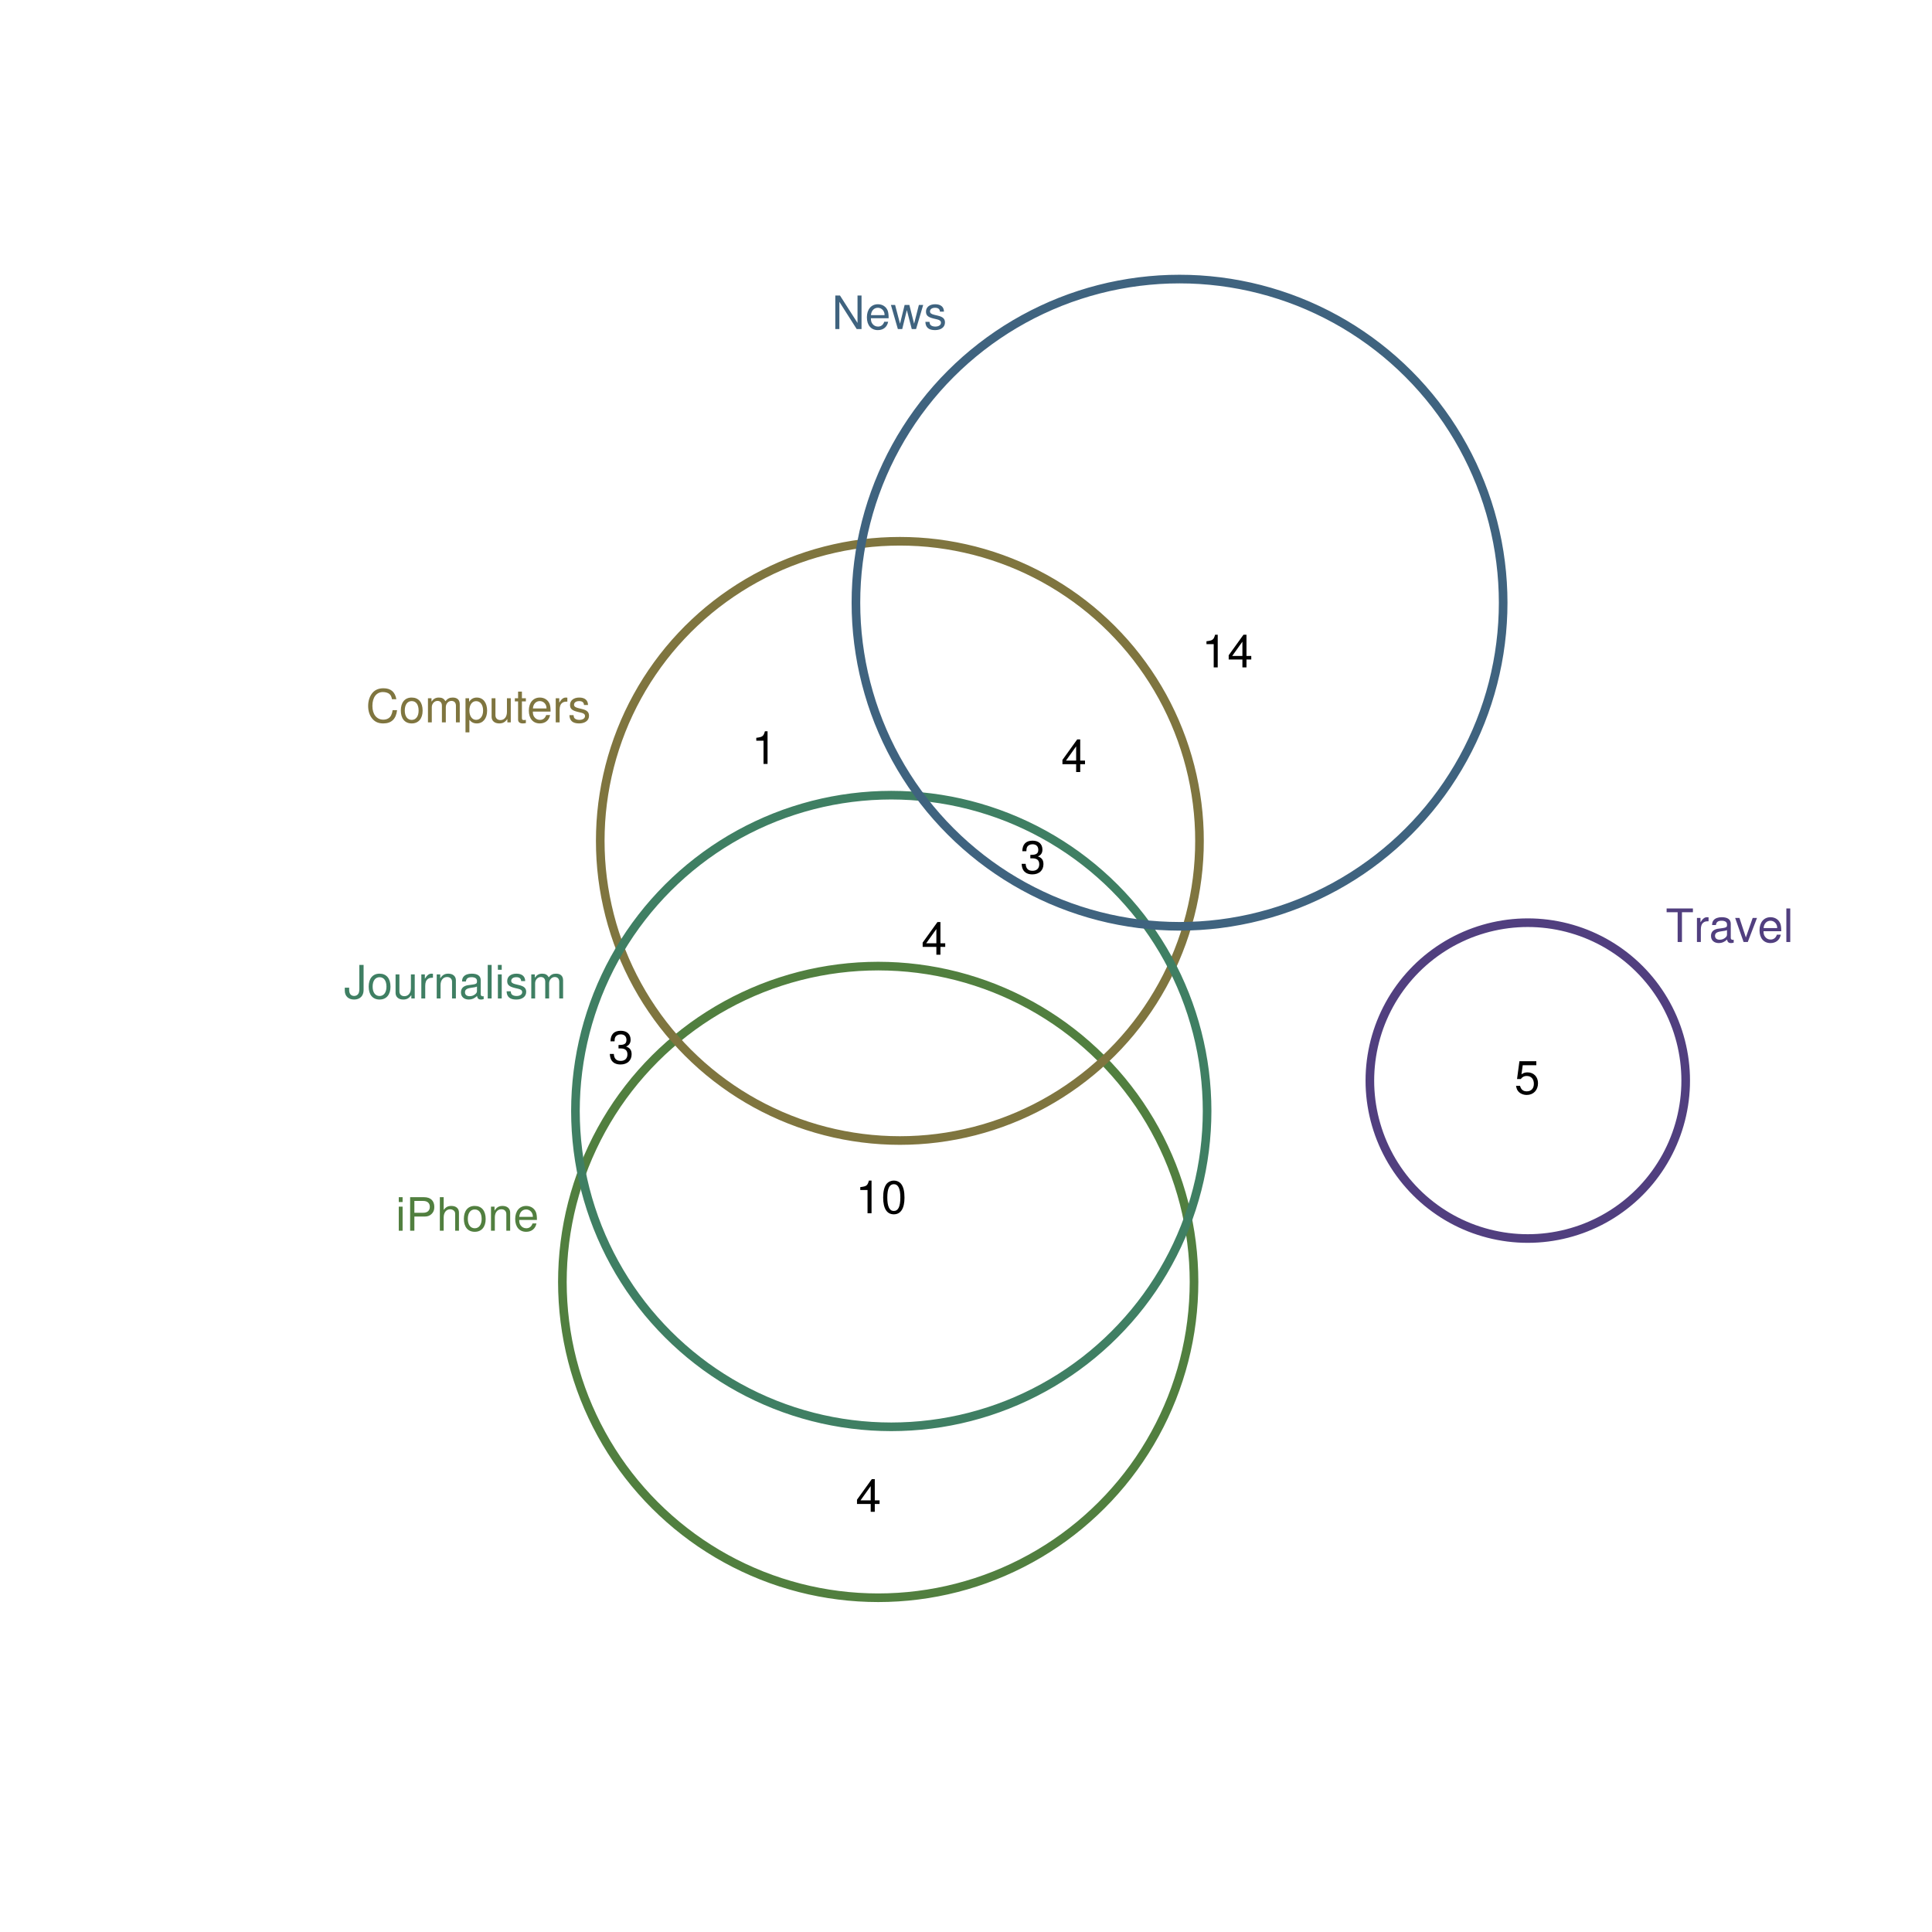 <?xml version="1.0" encoding="UTF-8" standalone="no"?>
<svg
   xmlns:dc="http://purl.org/dc/elements/1.1/"
   xmlns:cc="http://creativecommons.org/ns#"
   xmlns:rdf="http://www.w3.org/1999/02/22-rdf-syntax-ns#"
   xmlns:svg="http://www.w3.org/2000/svg"
   xmlns="http://www.w3.org/2000/svg"
   xmlns:xlink="http://www.w3.org/1999/xlink"
   xmlns:sodipodi="http://sodipodi.sourceforge.net/DTD/sodipodi-0.dtd"
   xmlns:inkscape="http://www.inkscape.org/namespaces/inkscape"
   width="504pt"
   height="504pt"
   viewBox="0 0 504 504"
   version="1.1"
   id="svg258"
   inkscape:version="0.91 r13725"
   sodipodi:docname="q3.zones.zones-wilkinson.svg">
  <sodipodi:namedview
     pagecolor="#ffffff"
     bordercolor="#666666"
     borderopacity="1"
     objecttolerance="10"
     gridtolerance="10"
     guidetolerance="10"
     inkscape:pageopacity="0"
     inkscape:pageshadow="2"
     inkscape:window-width="1920"
     inkscape:window-height="1016"
     id="namedview475"
     showgrid="false"
     inkscape:zoom="1.4984127"
     inkscape:cx="263.63752"
     inkscape:cy="336.38733"
     inkscape:window-x="0"
     inkscape:window-y="27"
     inkscape:window-maximized="1"
     inkscape:current-layer="svg258" />
  <defs
     id="defs260">
    <g
       id="g262">
      <symbol
         overflow="visible"
         id="glyph0-0">
        <path
           style="stroke:none;"
           d=""
           id="path265" />
      </symbol>
      <symbol
         overflow="visible"
         id="glyph0-1">
        <path
           style="stroke:none;"
           d="M 4.25 -7.766 L 7.109 -7.766 L 7.109 -8.75 L 0.25 -8.75 L 0.25 -7.766 L 3.125 -7.766 L 3.125 0 L 4.25 0 Z M 4.25 -7.766 "
           id="path268" />
      </symbol>
      <symbol
         overflow="visible"
         id="glyph0-2">
        <path
           style="stroke:none;"
           d="M 0.828 -6.281 L 0.828 0 L 1.844 0 L 1.844 -3.266 C 1.844 -4.156 2.062 -4.75 2.547 -5.094 C 2.859 -5.328 3.156 -5.406 3.859 -5.406 L 3.859 -6.438 C 3.688 -6.453 3.594 -6.469 3.469 -6.469 C 2.812 -6.469 2.328 -6.078 1.75 -5.141 L 1.75 -6.281 Z M 0.828 -6.281 "
           id="path271" />
      </symbol>
      <symbol
         overflow="visible"
         id="glyph0-3">
        <path
           style="stroke:none;"
           d="M 6.422 -0.594 C 6.312 -0.562 6.266 -0.562 6.203 -0.562 C 5.859 -0.562 5.656 -0.75 5.656 -1.062 L 5.656 -4.75 C 5.656 -5.875 4.844 -6.469 3.297 -6.469 C 2.391 -6.469 1.625 -6.203 1.219 -5.734 C 0.922 -5.406 0.797 -5.047 0.781 -4.422 L 1.781 -4.422 C 1.875 -5.203 2.328 -5.547 3.266 -5.547 C 4.156 -5.547 4.672 -5.203 4.672 -4.609 L 4.672 -4.344 C 4.672 -3.922 4.422 -3.75 3.625 -3.641 C 2.203 -3.469 1.984 -3.422 1.609 -3.266 C 0.875 -2.969 0.5 -2.406 0.5 -1.578 C 0.5 -0.438 1.297 0.281 2.562 0.281 C 3.359 0.281 4 0 4.703 -0.641 C 4.781 -0.016 5.094 0.281 5.734 0.281 C 5.938 0.281 6.094 0.25 6.422 0.172 Z M 4.672 -1.984 C 4.672 -1.641 4.578 -1.438 4.266 -1.156 C 3.859 -0.797 3.375 -0.594 2.781 -0.594 C 2 -0.594 1.547 -0.969 1.547 -1.609 C 1.547 -2.266 1.984 -2.609 3.062 -2.766 C 4.109 -2.906 4.328 -2.953 4.672 -3.109 Z M 4.672 -1.984 "
           id="path274" />
      </symbol>
      <symbol
         overflow="visible"
         id="glyph0-4">
        <path
           style="stroke:none;"
           d="M 3.422 0 L 5.828 -6.281 L 4.703 -6.281 L 2.922 -1.188 L 1.25 -6.281 L 0.125 -6.281 L 2.328 0 Z M 3.422 0 "
           id="path277" />
      </symbol>
      <symbol
         overflow="visible"
         id="glyph0-5">
        <path
           style="stroke:none;"
           d="M 6.156 -2.812 C 6.156 -3.766 6.078 -4.344 5.906 -4.812 C 5.5 -5.844 4.531 -6.469 3.359 -6.469 C 1.609 -6.469 0.484 -5.125 0.484 -3.062 C 0.484 -1 1.578 0.281 3.344 0.281 C 4.781 0.281 5.766 -0.547 6.031 -1.906 L 5.016 -1.906 C 4.734 -1.078 4.172 -0.641 3.375 -0.641 C 2.734 -0.641 2.203 -0.938 1.859 -1.469 C 1.625 -1.828 1.531 -2.188 1.531 -2.812 Z M 1.547 -3.625 C 1.625 -4.781 2.344 -5.547 3.344 -5.547 C 4.328 -5.547 5.094 -4.734 5.094 -3.703 C 5.094 -3.672 5.094 -3.641 5.078 -3.625 Z M 1.547 -3.625 "
           id="path280" />
      </symbol>
      <symbol
         overflow="visible"
         id="glyph0-6">
        <path
           style="stroke:none;"
           d="M 1.828 -8.75 L 0.812 -8.75 L 0.812 0 L 1.828 0 Z M 1.828 -8.75 "
           id="path283" />
      </symbol>
      <symbol
         overflow="visible"
         id="glyph0-7">
        <path
           style="stroke:none;"
           d="M 1.797 -6.281 L 0.797 -6.281 L 0.797 0 L 1.797 0 Z M 1.797 -8.75 L 0.797 -8.75 L 0.797 -7.484 L 1.797 -7.484 Z M 1.797 -8.75 "
           id="path286" />
      </symbol>
      <symbol
         overflow="visible"
         id="glyph0-8">
        <path
           style="stroke:none;"
           d="M 2.203 -3.703 L 4.953 -3.703 C 5.641 -3.703 6.188 -3.906 6.641 -4.328 C 7.172 -4.812 7.406 -5.375 7.406 -6.188 C 7.406 -7.828 6.438 -8.75 4.703 -8.75 L 1.094 -8.75 L 1.094 0 L 2.203 0 Z M 2.203 -4.688 L 2.203 -7.766 L 4.531 -7.766 C 5.609 -7.766 6.234 -7.188 6.234 -6.234 C 6.234 -5.266 5.609 -4.688 4.531 -4.688 Z M 2.203 -4.688 "
           id="path289" />
      </symbol>
      <symbol
         overflow="visible"
         id="glyph0-9">
        <path
           style="stroke:none;"
           d="M 0.844 -8.75 L 0.844 0 L 1.844 0 L 1.844 -3.469 C 1.844 -4.75 2.516 -5.594 3.547 -5.594 C 3.859 -5.594 4.188 -5.484 4.422 -5.297 C 4.719 -5.094 4.844 -4.797 4.844 -4.359 L 4.844 0 L 5.828 0 L 5.828 -4.75 C 5.828 -5.812 5.078 -6.469 3.859 -6.469 C 2.969 -6.469 2.422 -6.188 1.844 -5.422 L 1.844 -8.75 Z M 0.844 -8.75 "
           id="path292" />
      </symbol>
      <symbol
         overflow="visible"
         id="glyph0-10">
        <path
           style="stroke:none;"
           d="M 3.266 -6.469 C 1.5 -6.469 0.438 -5.203 0.438 -3.094 C 0.438 -0.984 1.484 0.281 3.281 0.281 C 5.047 0.281 6.125 -0.984 6.125 -3.047 C 6.125 -5.219 5.078 -6.469 3.266 -6.469 Z M 3.281 -5.547 C 4.406 -5.547 5.078 -4.625 5.078 -3.062 C 5.078 -1.578 4.375 -0.641 3.281 -0.641 C 2.156 -0.641 1.469 -1.578 1.469 -3.094 C 1.469 -4.609 2.156 -5.547 3.281 -5.547 Z M 3.281 -5.547 "
           id="path295" />
      </symbol>
      <symbol
         overflow="visible"
         id="glyph0-11">
        <path
           style="stroke:none;"
           d="M 0.844 -6.281 L 0.844 0 L 1.844 0 L 1.844 -3.469 C 1.844 -4.75 2.516 -5.594 3.547 -5.594 C 4.344 -5.594 4.844 -5.109 4.844 -4.359 L 4.844 0 L 5.844 0 L 5.844 -4.75 C 5.844 -5.797 5.062 -6.469 3.859 -6.469 C 2.922 -6.469 2.312 -6.109 1.766 -5.234 L 1.766 -6.281 Z M 0.844 -6.281 "
           id="path298" />
      </symbol>
      <symbol
         overflow="visible"
         id="glyph0-12">
        <path
           style="stroke:none;"
           d="M 7.938 -6.031 C 7.594 -7.953 6.484 -8.891 4.578 -8.891 C 3.391 -8.891 2.453 -8.516 1.797 -7.797 C 1.016 -6.938 0.578 -5.688 0.578 -4.266 C 0.578 -2.828 1.016 -1.594 1.844 -0.75 C 2.516 -0.047 3.391 0.281 4.531 0.281 C 6.656 0.281 7.859 -0.875 8.125 -3.188 L 6.969 -3.188 C 6.875 -2.594 6.75 -2.188 6.578 -1.844 C 6.219 -1.109 5.469 -0.703 4.531 -0.703 C 2.797 -0.703 1.688 -2.094 1.688 -4.281 C 1.688 -6.531 2.75 -7.906 4.438 -7.906 C 5.141 -7.906 5.812 -7.688 6.172 -7.359 C 6.484 -7.062 6.672 -6.688 6.797 -6.031 Z M 7.938 -6.031 "
           id="path301" />
      </symbol>
      <symbol
         overflow="visible"
         id="glyph0-13">
        <path
           style="stroke:none;"
           d="M 0.844 -6.281 L 0.844 0 L 1.844 0 L 1.844 -3.953 C 1.844 -4.859 2.516 -5.594 3.328 -5.594 C 4.062 -5.594 4.484 -5.141 4.484 -4.328 L 4.484 0 L 5.5 0 L 5.5 -3.953 C 5.5 -4.859 6.156 -5.594 6.969 -5.594 C 7.703 -5.594 8.141 -5.125 8.141 -4.328 L 8.141 0 L 9.141 0 L 9.141 -4.719 C 9.141 -5.844 8.5 -6.469 7.312 -6.469 C 6.484 -6.469 5.969 -6.219 5.391 -5.516 C 5.016 -6.188 4.516 -6.469 3.703 -6.469 C 2.859 -6.469 2.297 -6.156 1.766 -5.406 L 1.766 -6.281 Z M 0.844 -6.281 "
           id="path304" />
      </symbol>
      <symbol
         overflow="visible"
         id="glyph0-14">
        <path
           style="stroke:none;"
           d="M 0.641 2.609 L 1.656 2.609 L 1.656 -0.656 C 2.188 -0.016 2.766 0.281 3.594 0.281 C 5.203 0.281 6.281 -1.031 6.281 -3.031 C 6.281 -5.141 5.25 -6.469 3.578 -6.469 C 2.719 -6.469 2.047 -6.078 1.578 -5.344 L 1.578 -6.281 L 0.641 -6.281 Z M 3.406 -5.531 C 4.516 -5.531 5.234 -4.562 5.234 -3.062 C 5.234 -1.625 4.5 -0.656 3.406 -0.656 C 2.359 -0.656 1.656 -1.625 1.656 -3.094 C 1.656 -4.578 2.359 -5.531 3.406 -5.531 Z M 3.406 -5.531 "
           id="path307" />
      </symbol>
      <symbol
         overflow="visible"
         id="glyph0-15">
        <path
           style="stroke:none;"
           d="M 5.781 0 L 5.781 -6.281 L 4.781 -6.281 L 4.781 -2.719 C 4.781 -1.438 4.109 -0.594 3.078 -0.594 C 2.281 -0.594 1.781 -1.078 1.781 -1.844 L 1.781 -6.281 L 0.781 -6.281 L 0.781 -1.438 C 0.781 -0.391 1.562 0.281 2.781 0.281 C 3.703 0.281 4.297 -0.047 4.891 -0.875 L 4.891 0 Z M 5.781 0 "
           id="path310" />
      </symbol>
      <symbol
         overflow="visible"
         id="glyph0-16">
        <path
           style="stroke:none;"
           d="M 3.047 -6.281 L 2.016 -6.281 L 2.016 -8.016 L 1.016 -8.016 L 1.016 -6.281 L 0.172 -6.281 L 0.172 -5.469 L 1.016 -5.469 L 1.016 -0.719 C 1.016 -0.078 1.453 0.281 2.234 0.281 C 2.469 0.281 2.719 0.25 3.047 0.188 L 3.047 -0.641 C 2.922 -0.609 2.766 -0.594 2.562 -0.594 C 2.141 -0.594 2.016 -0.719 2.016 -1.156 L 2.016 -5.469 L 3.047 -5.469 Z M 3.047 -6.281 "
           id="path313" />
      </symbol>
      <symbol
         overflow="visible"
         id="glyph0-17">
        <path
           style="stroke:none;"
           d="M 5.25 -4.531 C 5.25 -5.766 4.422 -6.469 2.969 -6.469 C 1.516 -6.469 0.562 -5.719 0.562 -4.547 C 0.562 -3.562 1.062 -3.094 2.562 -2.734 L 3.484 -2.516 C 4.188 -2.344 4.469 -2.094 4.469 -1.625 C 4.469 -1.047 3.875 -0.641 3 -0.641 C 2.453 -0.641 2 -0.797 1.75 -1.062 C 1.594 -1.25 1.531 -1.422 1.469 -1.875 L 0.406 -1.875 C 0.453 -0.422 1.266 0.281 2.922 0.281 C 4.5 0.281 5.516 -0.5 5.516 -1.719 C 5.516 -2.656 4.984 -3.172 3.734 -3.469 L 2.766 -3.703 C 1.953 -3.891 1.609 -4.156 1.609 -4.594 C 1.609 -5.172 2.125 -5.547 2.938 -5.547 C 3.75 -5.547 4.172 -5.203 4.203 -4.531 Z M 5.25 -4.531 "
           id="path316" />
      </symbol>
      <symbol
         overflow="visible"
         id="glyph0-18">
        <path
           style="stroke:none;"
           d="M 4 -8.75 L 4 -2.594 C 4 -1.891 3.922 -1.5 3.719 -1.203 C 3.5 -0.859 3.094 -0.656 2.656 -0.656 C 1.812 -0.656 1.344 -1.219 1.344 -2.25 L 1.344 -2.812 L 0.203 -2.812 L 0.203 -2.047 C 0.203 -0.625 1.141 0.281 2.641 0.281 C 4.156 0.281 5.109 -0.672 5.109 -2.188 L 5.109 -8.75 Z M 4 -8.75 "
           id="path319" />
      </symbol>
      <symbol
         overflow="visible"
         id="glyph0-19">
        <path
           style="stroke:none;"
           d="M 7.75 -8.75 L 6.703 -8.75 L 6.703 -1.594 L 2.125 -8.75 L 0.906 -8.75 L 0.906 0 L 1.969 0 L 1.969 -7.094 L 6.484 0 L 7.75 0 Z M 7.75 -8.75 "
           id="path322" />
      </symbol>
      <symbol
         overflow="visible"
         id="glyph0-20">
        <path
           style="stroke:none;"
           d="M 6.641 0 L 8.5 -6.281 L 7.375 -6.281 L 6.125 -1.391 L 4.891 -6.281 L 3.656 -6.281 L 2.453 -1.391 L 1.172 -6.281 L 0.078 -6.281 L 1.891 0 L 3.031 0 L 4.234 -4.938 L 5.516 0 Z M 6.641 0 "
           id="path325" />
      </symbol>
      <symbol
         overflow="visible"
         id="glyph0-21">
        <path
           style="stroke:none;"
           d="M 5.719 -8.516 L 1.312 -8.516 L 0.688 -3.875 L 1.656 -3.875 C 2.141 -4.469 2.562 -4.672 3.219 -4.672 C 4.359 -4.672 5.078 -3.891 5.078 -2.625 C 5.078 -1.406 4.375 -0.656 3.219 -0.656 C 2.297 -0.656 1.734 -1.125 1.469 -2.094 L 0.422 -2.094 C 0.562 -1.391 0.688 -1.062 0.938 -0.75 C 1.422 -0.094 2.281 0.281 3.234 0.281 C 4.953 0.281 6.156 -0.969 6.156 -2.766 C 6.156 -4.453 5.047 -5.609 3.406 -5.609 C 2.812 -5.609 2.328 -5.453 1.844 -5.094 L 2.172 -7.469 L 5.719 -7.469 Z M 5.719 -8.516 "
           id="path328" />
      </symbol>
      <symbol
         overflow="visible"
         id="glyph0-22">
        <path
           style="stroke:none;"
           d="M 3.109 -6.062 L 3.109 0 L 4.156 0 L 4.156 -8.516 L 3.469 -8.516 C 3.094 -7.203 2.859 -7.016 1.219 -6.812 L 1.219 -6.062 Z M 3.109 -6.062 "
           id="path331" />
      </symbol>
      <symbol
         overflow="visible"
         id="glyph0-23">
        <path
           style="stroke:none;"
           d="M 3.297 -8.516 C 2.516 -8.516 1.781 -8.156 1.344 -7.578 C 0.797 -6.828 0.516 -5.688 0.516 -4.109 C 0.516 -1.25 1.469 0.281 3.297 0.281 C 5.094 0.281 6.078 -1.25 6.078 -4.047 C 6.078 -5.703 5.812 -6.797 5.25 -7.578 C 4.812 -8.172 4.109 -8.516 3.297 -8.516 Z M 3.297 -7.578 C 4.438 -7.578 5 -6.422 5 -4.141 C 5 -1.734 4.453 -0.594 3.281 -0.594 C 2.156 -0.594 1.594 -1.781 1.594 -4.109 C 1.594 -6.438 2.156 -7.578 3.297 -7.578 Z M 3.297 -7.578 "
           id="path334" />
      </symbol>
      <symbol
         overflow="visible"
         id="glyph0-24">
        <path
           style="stroke:none;"
           d="M 3.922 -2.047 L 3.922 0 L 4.984 0 L 4.984 -2.047 L 6.234 -2.047 L 6.234 -2.984 L 4.984 -2.984 L 4.984 -8.516 L 4.203 -8.516 L 0.344 -3.156 L 0.344 -2.047 Z M 3.922 -2.984 L 1.266 -2.984 L 3.922 -6.703 Z M 3.922 -2.984 "
           id="path337" />
      </symbol>
      <symbol
         overflow="visible"
         id="glyph0-25">
        <path
           style="stroke:none;"
           d="M 2.656 -3.906 L 3.234 -3.906 C 4.391 -3.906 4.984 -3.391 4.984 -2.359 C 4.984 -1.297 4.328 -0.656 3.234 -0.656 C 2.078 -0.656 1.516 -1.234 1.438 -2.469 L 0.391 -2.469 C 0.438 -1.781 0.547 -1.344 0.75 -0.953 C 1.188 -0.141 2.031 0.281 3.188 0.281 C 4.938 0.281 6.078 -0.766 6.078 -2.375 C 6.078 -3.453 5.656 -4.062 4.625 -4.406 C 5.422 -4.719 5.812 -5.312 5.812 -6.172 C 5.812 -7.625 4.844 -8.516 3.234 -8.516 C 1.516 -8.516 0.594 -7.578 0.562 -5.766 L 1.625 -5.766 C 1.625 -6.281 1.688 -6.562 1.812 -6.828 C 2.047 -7.297 2.578 -7.578 3.234 -7.578 C 4.172 -7.578 4.734 -7.031 4.734 -6.125 C 4.734 -5.531 4.531 -5.172 4.062 -4.984 C 3.766 -4.859 3.391 -4.812 2.656 -4.797 Z M 2.656 -3.906 "
           id="path340" />
      </symbol>
    </g>
  </defs>
  <path
     inkscape:connector-curvature="0"
     id="path345"
     d="m 439.727,280.602 -0.062,-1.293 -0.102,-1.289 -0.141,-1.285 -0.184,-1.281 -0.223,-1.277 -0.262,-1.266 -0.301,-1.258 -0.344,-1.25 -0.379,-1.234 -0.418,-1.227 -0.461,-1.211 -0.492,-1.195 -0.535,-1.18 -0.566,-1.16 -0.605,-1.145 -0.645,-1.125 -0.676,-1.102 -0.711,-1.082 -0.742,-1.059 -0.777,-1.035 -0.809,-1.008 -0.84,-0.984 -0.871,-0.957 -0.902,-0.93 -0.93,-0.902 -0.957,-0.871 -0.984,-0.84 -1.008,-0.809 -1.035,-0.777 -1.059,-0.746 -1.082,-0.707 -1.102,-0.68 -1.125,-0.641 -1.145,-0.605 -1.16,-0.566 -1.18,-0.535 -1.195,-0.496 -1.211,-0.457 -1.227,-0.418 -1.234,-0.379 -1.25,-0.344 -1.258,-0.301 -1.27,-0.262 -1.273,-0.223 -1.281,-0.184 -1.285,-0.141 -1.289,-0.102 -1.293,-0.062 -1.297,-0.019 -1.293,0.019 -1.293,0.062 -1.289,0.102 -1.285,0.141 -1.281,0.184 -1.277,0.223 -1.266,0.262 -1.258,0.301 -1.25,0.344 -1.234,0.379 -1.227,0.418 -1.211,0.457 -1.195,0.496 -1.18,0.535 -1.16,0.566 -1.145,0.605 -1.125,0.641 -1.102,0.68 -1.082,0.707 -1.059,0.746 -1.035,0.777 -1.012,0.809 -0.984,0.84 -0.957,0.871 -0.926,0.902 -0.902,0.93 -0.871,0.957 -0.84,0.984 -0.809,1.008 -0.777,1.035 -0.746,1.059 -0.711,1.082 -0.676,1.102 -0.641,1.125 -0.605,1.145 -0.57,1.16 -0.531,1.18 -0.496,1.195 -0.457,1.211 -0.418,1.227 -0.379,1.234 -0.344,1.25 -0.301,1.258 -0.262,1.266 -0.223,1.277 -0.184,1.281 -0.141,1.285 -0.102,1.289 -0.062,1.293 -0.019,1.297 0.019,1.293 0.062,1.293 0.102,1.289 0.141,1.285 0.184,1.281 0.223,1.277 0.262,1.266 0.301,1.258 0.344,1.25 0.379,1.234 0.418,1.227 0.457,1.211 0.496,1.195 0.531,1.18 0.57,1.16 0.605,1.145 0.641,1.125 0.676,1.102 0.711,1.082 0.746,1.059 0.777,1.035 0.809,1.012 0.84,0.98 0.871,0.961 0.902,0.926 0.926,0.902 0.957,0.871 0.984,0.84 1.012,0.809 1.035,0.777 1.059,0.746 1.082,0.711 1.102,0.676 1.125,0.641 1.145,0.605 1.16,0.57 1.18,0.531 1.195,0.496 1.211,0.457 1.227,0.418 1.234,0.379 1.25,0.344 1.258,0.301 1.266,0.262 1.277,0.223 1.281,0.184 1.285,0.141 1.289,0.102 1.293,0.062 1.293,0.019 1.297,-0.019 1.293,-0.062 1.289,-0.102 1.285,-0.141 1.281,-0.184 1.273,-0.223 1.27,-0.262 1.258,-0.301 1.25,-0.344 1.234,-0.379 1.227,-0.418 1.211,-0.457 1.195,-0.496 1.18,-0.531 1.16,-0.57 1.145,-0.605 1.125,-0.641 1.102,-0.676 1.082,-0.711 1.059,-0.746 1.035,-0.777 1.008,-0.809 0.984,-0.84 0.957,-0.871 0.93,-0.902 0.902,-0.926 0.871,-0.961 0.84,-0.98 0.809,-1.012 0.777,-1.035 0.742,-1.059 0.711,-1.082 0.676,-1.102 0.645,-1.125 0.605,-1.145 0.566,-1.16 0.535,-1.18 0.492,-1.195 0.461,-1.211 0.418,-1.227 0.379,-1.234 0.344,-1.25 0.301,-1.258 0.262,-1.266 0.223,-1.277 0.184,-1.281 0.141,-1.285 0.102,-1.289 0.062,-1.293 0.019,-1.293 -0.019,-1.297"
     style="fill:none;stroke:#513f7f;stroke-width:2.25;stroke-linecap:round;stroke-linejoin:round;stroke-miterlimit:10;stroke-opacity:1" />
  <path
     inkscape:connector-curvature="0"
     id="path347"
     d="m 311.441,331.824 -0.121,-2.586 -0.203,-2.578 -0.285,-2.574 -0.363,-2.562 -0.445,-2.551 -0.523,-2.531 -0.605,-2.52 -0.684,-2.496 -0.762,-2.473 -0.836,-2.449 -0.914,-2.422 -0.992,-2.391 -1.066,-2.359 -1.137,-2.324 -1.211,-2.285 -1.281,-2.25 -1.355,-2.207 -1.418,-2.164 -1.488,-2.117 -1.555,-2.066 -1.617,-2.023 -1.684,-1.965 -1.742,-1.914 -1.801,-1.859 -1.859,-1.801 -1.914,-1.742 -1.965,-1.684 -2.023,-1.617 -2.066,-1.555 -2.117,-1.488 -2.164,-1.418 -2.207,-1.355 -2.25,-1.281 -2.285,-1.211 -2.324,-1.137 -2.359,-1.066 -2.391,-0.992 -2.422,-0.914 -2.449,-0.836 -2.473,-0.762 -2.496,-0.684 -2.52,-0.605 -2.531,-0.523 -2.551,-0.445 -2.562,-0.363 -2.574,-0.285 -2.578,-0.203 -2.586,-0.121 -2.586,-0.043 -2.59,0.043 -2.586,0.121 -2.578,0.203 -2.574,0.285 -2.562,0.363 -2.551,0.445 -2.531,0.523 -2.52,0.605 -2.496,0.684 -2.473,0.762 -2.449,0.836 -2.422,0.914 -2.391,0.992 -2.359,1.066 -2.324,1.137 -2.285,1.211 -2.25,1.281 -2.207,1.355 -2.164,1.418 -2.117,1.488 -2.066,1.555 -2.023,1.617 -1.965,1.684 -1.914,1.742 -1.859,1.801 -1.801,1.859 -1.742,1.914 -1.684,1.965 -1.617,2.023 -1.555,2.066 -1.488,2.117 -1.418,2.164 -1.355,2.207 -1.281,2.25 -1.211,2.285 -1.137,2.324 -1.066,2.359 -0.992,2.391 -0.914,2.422 -0.836,2.449 -0.762,2.473 -0.684,2.496 -0.605,2.52 -0.523,2.531 -0.445,2.551 -0.363,2.562 -0.285,2.574 -0.203,2.578 -0.121,2.586 -0.043,2.59 0.043,2.586 0.121,2.586 0.203,2.578 0.285,2.574 0.363,2.562 0.445,2.551 0.523,2.531 0.605,2.52 0.684,2.496 0.762,2.473 0.836,2.449 0.914,2.422 0.992,2.391 1.066,2.359 1.137,2.324 1.211,2.285 1.281,2.25 1.355,2.207 1.418,2.164 1.488,2.117 1.555,2.07 1.617,2.02 1.684,1.965 1.742,1.918 1.801,1.855 1.859,1.801 1.914,1.742 1.965,1.684 2.023,1.617 2.066,1.555 2.117,1.488 2.164,1.418 2.207,1.355 2.25,1.281 2.285,1.211 2.324,1.137 2.359,1.066 2.391,0.992 2.422,0.914 2.449,0.84 2.473,0.758 2.496,0.684 2.52,0.605 2.531,0.523 2.551,0.445 2.562,0.363 2.574,0.285 2.578,0.203 2.586,0.121 2.59,0.043 2.586,-0.043 2.586,-0.121 2.578,-0.203 2.574,-0.285 2.562,-0.363 2.551,-0.445 2.531,-0.523 2.52,-0.605 2.496,-0.684 2.473,-0.758 2.449,-0.84 2.422,-0.914 2.391,-0.992 2.359,-1.066 2.324,-1.137 2.285,-1.211 2.25,-1.281 2.207,-1.355 2.164,-1.418 2.117,-1.488 2.066,-1.555 2.023,-1.617 1.965,-1.684 1.914,-1.742 1.859,-1.801 1.801,-1.855 1.742,-1.918 1.684,-1.965 1.617,-2.02 1.555,-2.07 1.488,-2.117 1.418,-2.164 1.355,-2.207 1.281,-2.25 1.211,-2.285 1.137,-2.324 1.066,-2.359 0.992,-2.391 0.914,-2.422 0.836,-2.449 0.762,-2.473 0.684,-2.496 0.605,-2.52 0.523,-2.531 0.445,-2.551 0.363,-2.562 0.285,-2.574 0.203,-2.578 0.121,-2.586 0.043,-2.586 -0.043,-2.59"
     style="fill:none;stroke:#517f3f;stroke-width:2.25;stroke-linecap:round;stroke-linejoin:round;stroke-miterlimit:10;stroke-opacity:1" />
  <path
     inkscape:connector-curvature="0"
     id="path349"
     d="m 312.875,216.906 -0.117,-2.453 -0.191,-2.445 -0.27,-2.441 -0.348,-2.43 -0.422,-2.422 -0.496,-2.402 -0.574,-2.387 -0.648,-2.371 -0.723,-2.344 -0.793,-2.324 -0.871,-2.297 -0.938,-2.27 -1.012,-2.238 -1.078,-2.203 -1.148,-2.172 -1.219,-2.133 -1.281,-2.094 -1.348,-2.051 -1.414,-2.008 -1.473,-1.965 -1.535,-1.918 -1.598,-1.867 -1.652,-1.812 -1.707,-1.766 -1.762,-1.707 -1.816,-1.652 -1.867,-1.598 -1.918,-1.535 -1.961,-1.473 -2.012,-1.41 -2.051,-1.348 -2.094,-1.285 -2.133,-1.215 -2.172,-1.148 -2.203,-1.082 -2.238,-1.012 -2.27,-0.938 -2.297,-0.867 -2.32,-0.797 -2.348,-0.723 -2.367,-0.648 -2.391,-0.57 -2.402,-0.5 -2.418,-0.422 -2.434,-0.348 -2.438,-0.27 -2.449,-0.191 -2.453,-0.113 -2.453,-0.039 -2.457,0.039 -2.453,0.113 -2.445,0.191 -2.441,0.27 -2.434,0.348 -2.418,0.422 -2.402,0.5 -2.387,0.57 -2.371,0.648 -2.348,0.723 -2.32,0.797 -2.297,0.867 -2.27,0.938 -2.238,1.012 -2.203,1.082 -2.172,1.148 -2.133,1.215 -2.094,1.285 -2.051,1.348 -2.008,1.41 -1.965,1.473 -1.918,1.535 -1.867,1.598 -1.812,1.652 -1.766,1.707 -1.707,1.766 -1.652,1.812 -1.598,1.867 -1.535,1.918 -1.473,1.965 -1.41,2.008 -1.352,2.051 -1.281,2.094 -1.215,2.133 -1.152,2.172 -1.078,2.203 -1.012,2.238 -0.938,2.27 -0.867,2.297 -0.797,2.324 -0.723,2.344 -0.648,2.371 -0.57,2.387 -0.5,2.402 -0.422,2.422 -0.348,2.43 -0.27,2.441 -0.191,2.445 -0.113,2.453 -0.039,2.457 0.039,2.453 0.113,2.453 0.191,2.449 0.27,2.438 0.348,2.434 0.422,2.418 0.5,2.402 0.57,2.391 0.648,2.367 0.723,2.348 0.797,2.32 0.867,2.297 0.938,2.27 1.012,2.238 1.078,2.203 1.152,2.172 1.215,2.133 1.281,2.094 1.352,2.051 1.41,2.012 1.473,1.961 1.535,1.918 1.598,1.867 1.652,1.816 1.707,1.762 1.766,1.707 1.812,1.656 1.867,1.594 1.918,1.535 1.965,1.473 2.008,1.414 2.051,1.348 2.094,1.281 2.133,1.219 2.172,1.148 2.203,1.078 2.238,1.012 2.27,0.938 2.297,0.871 2.32,0.793 2.348,0.723 2.371,0.648 2.387,0.574 2.402,0.496 2.418,0.422 2.434,0.348 2.441,0.27 2.445,0.191 2.453,0.117 2.457,0.039 2.453,-0.039 2.453,-0.117 2.449,-0.191 2.438,-0.27 2.434,-0.348 2.418,-0.422 2.402,-0.496 2.391,-0.574 2.367,-0.648 2.348,-0.723 2.32,-0.793 2.297,-0.871 2.27,-0.938 2.238,-1.012 2.203,-1.078 2.172,-1.148 2.133,-1.219 2.094,-1.281 2.051,-1.348 2.012,-1.414 1.961,-1.473 1.918,-1.535 1.867,-1.594 1.816,-1.656 1.762,-1.707 1.707,-1.762 1.652,-1.816 1.598,-1.867 1.535,-1.918 1.473,-1.961 1.414,-2.012 1.348,-2.051 1.281,-2.094 1.219,-2.133 1.148,-2.172 1.078,-2.203 1.012,-2.238 0.938,-2.27 0.871,-2.297 0.793,-2.32 0.723,-2.348 0.648,-2.367 0.574,-2.391 0.496,-2.402 0.422,-2.418 0.348,-2.434 0.27,-2.438 0.191,-2.449 0.117,-2.453 0.035,-2.453 -0.035,-2.457"
     style="fill:none;stroke:#7f753f;stroke-width:2.25;stroke-linecap:round;stroke-linejoin:round;stroke-miterlimit:10;stroke-opacity:1" />
  <path
     inkscape:connector-curvature="0"
     id="path351"
     d="m 314.852,287.234 -0.121,-2.586 -0.203,-2.578 -0.281,-2.574 -0.367,-2.562 -0.445,-2.551 -0.523,-2.531 -0.605,-2.52 -0.684,-2.496 -0.758,-2.473 -0.84,-2.449 -0.914,-2.422 -0.992,-2.391 -1.062,-2.359 -1.141,-2.324 -1.211,-2.285 -1.281,-2.25 -1.352,-2.207 -1.422,-2.164 -1.488,-2.117 -1.555,-2.066 -1.617,-2.023 -1.684,-1.965 -1.742,-1.914 -1.801,-1.859 -1.855,-1.801 -1.918,-1.742 -1.965,-1.684 -2.02,-1.617 -2.07,-1.555 -2.117,-1.488 -2.164,-1.418 -2.207,-1.355 -2.25,-1.281 -2.285,-1.211 -2.324,-1.137 -2.359,-1.066 -2.391,-0.992 -2.422,-0.914 -2.449,-0.836 -2.473,-0.762 -2.496,-0.684 -2.52,-0.605 -2.531,-0.523 -2.551,-0.445 -2.562,-0.363 -2.574,-0.285 -2.578,-0.203 -2.586,-0.121 -2.586,-0.043 -2.59,0.043 -2.586,0.121 -2.578,0.203 -2.574,0.285 -2.562,0.363 -2.551,0.445 -2.531,0.523 -2.52,0.605 -2.496,0.684 -2.473,0.762 -2.449,0.836 -2.422,0.914 -2.391,0.992 -2.359,1.066 -2.324,1.137 -2.285,1.211 -2.25,1.281 -2.207,1.355 -2.16,1.418 -2.121,1.488 -2.066,1.555 -2.02,1.617 -1.969,1.684 -1.914,1.742 -1.859,1.801 -1.801,1.859 -1.742,1.914 -1.684,1.965 -1.617,2.023 -1.555,2.066 -1.488,2.117 -1.418,2.164 -1.355,2.207 -1.281,2.25 -1.211,2.285 -1.137,2.324 -1.066,2.359 -0.992,2.391 -0.914,2.422 -0.836,2.449 -0.762,2.473 -0.684,2.496 -0.605,2.52 -0.523,2.531 -0.445,2.551 -0.363,2.562 -0.285,2.574 -0.203,2.578 -0.121,2.586 -0.043,2.59 0.043,2.586 0.121,2.586 0.203,2.578 0.285,2.574 0.363,2.562 0.445,2.551 0.523,2.531 0.605,2.52 0.684,2.496 0.762,2.473 0.836,2.449 0.914,2.422 0.992,2.391 1.066,2.359 1.137,2.324 1.211,2.285 1.281,2.25 1.355,2.207 1.418,2.164 1.488,2.117 1.555,2.07 1.617,2.02 1.684,1.965 1.742,1.914 1.801,1.859 1.859,1.801 1.914,1.742 1.969,1.684 2.02,1.617 2.066,1.555 2.121,1.488 2.16,1.418 2.207,1.355 2.25,1.281 2.285,1.211 2.324,1.137 2.359,1.066 2.391,0.992 2.422,0.914 2.449,0.84 2.473,0.758 2.496,0.684 2.52,0.605 2.531,0.523 2.551,0.445 2.562,0.363 2.574,0.285 2.578,0.203 2.586,0.121 2.59,0.043 2.586,-0.043 2.586,-0.121 2.578,-0.203 2.574,-0.285 2.562,-0.363 2.551,-0.445 2.531,-0.523 2.52,-0.605 2.496,-0.684 2.473,-0.758 2.449,-0.84 2.422,-0.914 2.391,-0.992 2.359,-1.066 2.324,-1.137 2.285,-1.211 2.25,-1.281 2.207,-1.355 2.164,-1.418 2.117,-1.488 2.07,-1.555 2.02,-1.617 1.965,-1.684 1.918,-1.742 1.855,-1.801 1.801,-1.859 1.742,-1.914 1.684,-1.965 1.617,-2.02 1.555,-2.07 1.488,-2.117 1.422,-2.164 1.352,-2.207 1.281,-2.25 1.211,-2.285 1.141,-2.324 1.062,-2.359 0.992,-2.391 0.914,-2.422 0.84,-2.449 0.758,-2.473 0.684,-2.496 0.605,-2.52 0.523,-2.531 0.445,-2.551 0.367,-2.562 0.281,-2.574 0.203,-2.578 0.121,-2.586 0.043,-2.586 -0.043,-2.59"
     style="fill:none;stroke:#3f7f63;stroke-width:2.25;stroke-linecap:round;stroke-linejoin:round;stroke-miterlimit:10;stroke-opacity:1" />
  <path
     inkscape:connector-curvature="0"
     id="path353"
     d="m 392.086,154.57 -0.125,-2.648 -0.207,-2.645 -0.293,-2.637 -0.371,-2.625 -0.457,-2.613 -0.539,-2.598 -0.617,-2.578 -0.699,-2.559 -0.781,-2.535 -0.859,-2.508 -0.938,-2.48 -1.016,-2.449 -1.09,-2.418 -1.168,-2.383 -1.242,-2.344 -1.312,-2.305 -1.387,-2.258 -1.453,-2.219 -1.527,-2.168 -1.59,-2.121 -1.66,-2.07 -1.723,-2.016 -1.785,-1.965 -1.844,-1.902 -1.906,-1.848 -1.961,-1.785 -2.016,-1.723 -2.07,-1.656 -2.121,-1.594 -2.172,-1.523 -2.215,-1.457 -2.262,-1.387 -2.305,-1.312 L 346.031,82 l -2.379,-1.164 -2.418,-1.094 -2.449,-1.016 -2.484,-0.938 -2.508,-0.855 -2.535,-0.781 -2.559,-0.699 -2.578,-0.621 -2.598,-0.535 -2.609,-0.457 -2.629,-0.375 -2.633,-0.289 -2.645,-0.211 -2.648,-0.125 -2.652,-0.039 -2.652,0.039 -2.648,0.125 -2.645,0.211 -2.637,0.289 -2.625,0.375 -2.613,0.457 -2.598,0.535 -2.578,0.621 -2.559,0.699 -2.535,0.781 -2.508,0.855 -2.48,0.938 -2.453,1.016 -2.414,1.094 L 269.379,82 l -2.344,1.242 -2.305,1.312 -2.262,1.387 -2.215,1.457 -2.172,1.523 -2.121,1.594 -2.066,1.656 -2.02,1.723 -1.961,1.785 -1.902,1.848 -1.848,1.902 -1.785,1.965 -1.723,2.016 -1.656,2.07 -1.594,2.121 -1.523,2.168 -1.457,2.219 -1.387,2.258 -1.312,2.305 -1.242,2.344 -1.168,2.383 -1.09,2.418 -1.016,2.449 -0.938,2.48 -0.859,2.508 -0.777,2.535 -0.699,2.559 -0.621,2.578 -0.539,2.598 -0.453,2.613 -0.375,2.625 -0.293,2.637 -0.207,2.645 -0.125,2.648 -0.039,2.652 0.039,2.652 0.125,2.648 0.207,2.645 0.293,2.637 0.375,2.625 0.453,2.613 0.539,2.594 0.621,2.582 0.699,2.555 0.777,2.535 0.859,2.512 0.938,2.48 1.016,2.449 1.09,2.418 1.168,2.383 1.242,2.344 1.312,2.301 1.387,2.262 1.457,2.219 1.523,2.168 1.594,2.121 1.656,2.07 1.723,2.016 1.785,1.961 1.848,1.906 1.902,1.844 1.961,1.785 2.02,1.723 2.066,1.66 2.121,1.59 2.172,1.527 2.215,1.457 2.262,1.383 2.305,1.316 2.344,1.238 2.383,1.168 2.414,1.094 2.453,1.012 2.48,0.938 2.508,0.859 2.535,0.781 2.559,0.699 2.578,0.621 2.598,0.535 2.613,0.457 2.625,0.375 2.637,0.289 2.645,0.207 2.648,0.125 2.652,0.043 2.652,-0.043 2.648,-0.125 2.645,-0.207 2.633,-0.289 2.629,-0.375 2.609,-0.457 2.598,-0.535 2.578,-0.621 2.559,-0.699 2.535,-0.781 2.508,-0.859 2.484,-0.938 2.449,-1.012 2.418,-1.094 2.379,-1.168 2.344,-1.238 2.305,-1.316 2.262,-1.383 2.215,-1.457 2.172,-1.527 2.121,-1.59 2.07,-1.66 2.016,-1.723 1.961,-1.785 1.906,-1.844 1.844,-1.906 1.785,-1.961 1.723,-2.016 1.66,-2.07 1.59,-2.121 1.527,-2.168 1.453,-2.219 1.387,-2.262 1.312,-2.301 1.242,-2.344 1.168,-2.383 1.09,-2.418 1.016,-2.449 0.938,-2.48 0.859,-2.512 0.781,-2.535 0.699,-2.555 0.617,-2.582 0.539,-2.594 0.457,-2.613 0.371,-2.625 0.293,-2.637 0.207,-2.645 0.125,-2.648 0.043,-2.652 -0.043,-2.652"
     style="fill:none;stroke:#3f637f;stroke-width:2.25;stroke-linecap:round;stroke-linejoin:round;stroke-miterlimit:10;stroke-opacity:1" />
  <g
     id="g355"
     style="fill:#513f7f;fill-opacity:1"
     transform="translate(102.4,1.6)">
    <use
       height="100%"
       width="100%"
       id="use357"
       y="244.139"
       x="332.121"
       xlink:href="#glyph0-1" />
    <use
       height="100%"
       width="100%"
       id="use359"
       y="244.139"
       x="339.453"
       xlink:href="#glyph0-2" />
    <use
       height="100%"
       width="100%"
       id="use361"
       y="244.139"
       x="343.449"
       xlink:href="#glyph0-3" />
    <use
       height="100%"
       width="100%"
       id="use363"
       y="244.139"
       x="350.121"
       xlink:href="#glyph0-4" />
    <use
       height="100%"
       width="100%"
       id="use365"
       y="244.139"
       x="356.121"
       xlink:href="#glyph0-5" />
    <use
       height="100%"
       width="100%"
       id="use367"
       y="244.139"
       x="362.793"
       xlink:href="#glyph0-6" />
  </g>
  <g
     id="g369"
     style="fill:#517f3f;fill-opacity:1"
     transform="translate(-8,65.6)">
    <use
       height="100%"
       width="100%"
       id="use371"
       y="255.459"
       x="111.23"
       xlink:href="#glyph0-7" />
    <use
       height="100%"
       width="100%"
       id="use373"
       y="255.459"
       x="113.895"
       xlink:href="#glyph0-8" />
    <use
       height="100%"
       width="100%"
       id="use375"
       y="255.459"
       x="121.898"
       xlink:href="#glyph0-9" />
    <use
       height="100%"
       width="100%"
       id="use377"
       y="255.459"
       x="128.57"
       xlink:href="#glyph0-10" />
    <use
       height="100%"
       width="100%"
       id="use379"
       y="255.459"
       x="135.242"
       xlink:href="#glyph0-11" />
    <use
       height="100%"
       width="100%"
       id="use381"
       y="255.459"
       x="141.914"
       xlink:href="#glyph0-5" />
  </g>
  <g
     id="g383"
     style="fill:#7f753f;fill-opacity:1"
     transform="translate(-16,44.8)">
    <use
       height="100%"
       width="100%"
       id="use385"
       y="143.639"
       x="111.461"
       xlink:href="#glyph0-12" />
    <use
       height="100%"
       width="100%"
       id="use387"
       y="143.639"
       x="120.125"
       xlink:href="#glyph0-10" />
    <use
       height="100%"
       width="100%"
       id="use389"
       y="143.639"
       x="126.797"
       xlink:href="#glyph0-13" />
    <use
       height="100%"
       width="100%"
       id="use391"
       y="143.639"
       x="136.793"
       xlink:href="#glyph0-14" />
    <use
       height="100%"
       width="100%"
       id="use393"
       y="143.639"
       x="143.465"
       xlink:href="#glyph0-15" />
    <use
       height="100%"
       width="100%"
       id="use395"
       y="143.639"
       x="150.137"
       xlink:href="#glyph0-16" />
    <use
       height="100%"
       width="100%"
       id="use397"
       y="143.639"
       x="153.473"
       xlink:href="#glyph0-5" />
    <use
       height="100%"
       width="100%"
       id="use399"
       y="143.639"
       x="160.145"
       xlink:href="#glyph0-2" />
    <use
       height="100%"
       width="100%"
       id="use401"
       y="143.639"
       x="164.141"
       xlink:href="#glyph0-17" />
  </g>
  <g
     id="g403"
     style="fill:#3f7f63;fill-opacity:1"
     transform="translate(-14.4,49.6)">
    <use
       height="100%"
       width="100%"
       id="use405"
       y="210.869"
       x="104.141"
       xlink:href="#glyph0-18" />
    <use
       height="100%"
       width="100%"
       id="use407"
       y="210.869"
       x="110.141"
       xlink:href="#glyph0-10" />
    <use
       height="100%"
       width="100%"
       id="use409"
       y="210.869"
       x="116.812"
       xlink:href="#glyph0-15" />
    <use
       height="100%"
       width="100%"
       id="use411"
       y="210.869"
       x="123.484"
       xlink:href="#glyph0-2" />
    <use
       height="100%"
       width="100%"
       id="use413"
       y="210.869"
       x="127.48"
       xlink:href="#glyph0-11" />
    <use
       height="100%"
       width="100%"
       id="use415"
       y="210.869"
       x="134.152"
       xlink:href="#glyph0-3" />
    <use
       height="100%"
       width="100%"
       id="use417"
       y="210.869"
       x="140.824"
       xlink:href="#glyph0-6" />
    <use
       height="100%"
       width="100%"
       id="use419"
       y="210.869"
       x="143.488"
       xlink:href="#glyph0-7" />
    <use
       height="100%"
       width="100%"
       id="use421"
       y="210.869"
       x="146.152"
       xlink:href="#glyph0-17" />
    <use
       height="100%"
       width="100%"
       id="use423"
       y="210.869"
       x="152.152"
       xlink:href="#glyph0-13" />
  </g>
  <g
     id="g425"
     style="fill:#3f637f;fill-opacity:1"
     transform="translate(25.6,9.6)">
    <use
       height="100%"
       width="100%"
       id="use427"
       y="76.236"
       x="191.398"
       xlink:href="#glyph0-19" />
    <use
       height="100%"
       width="100%"
       id="use429"
       y="76.236"
       x="200.062"
       xlink:href="#glyph0-5" />
    <use
       height="100%"
       width="100%"
       id="use431"
       y="76.236"
       x="206.734"
       xlink:href="#glyph0-20" />
    <use
       height="100%"
       width="100%"
       id="use433"
       y="76.236"
       x="215.398"
       xlink:href="#glyph0-17" />
  </g>
  <g
     id="g435"
     style="fill:#000000;fill-opacity:1">
    <use
       height="100%"
       width="100%"
       id="use437"
       y="285.357"
       x="395.062"
       xlink:href="#glyph0-21" />
  </g>
  <g
     id="g439"
     style="fill:#000000;fill-opacity:1">
    <use
       height="100%"
       width="100%"
       id="use441"
       y="316.498"
       x="223.203"
       xlink:href="#glyph0-22" />
    <use
       height="100%"
       width="100%"
       id="use443"
       y="316.498"
       x="229.875"
       xlink:href="#glyph0-23" />
  </g>
  <g
     id="g445"
     style="fill:#000000;fill-opacity:1"
     transform="translate(-24,19.2)">
    <use
       height="100%"
       width="100%"
       id="use447"
       y="375.182"
       x="247.219"
       xlink:href="#glyph0-24" />
  </g>
  <g
     id="g449"
     style="fill:#000000;fill-opacity:1">
    <use
       height="100%"
       width="100%"
       id="use451"
       y="227.818"
       x="266.125"
       xlink:href="#glyph0-25" />
  </g>
  <g
     id="g453"
     style="fill:#000000;fill-opacity:1"
     transform="translate(-89.6,-38.4)">
    <use
       height="100%"
       width="100%"
       id="use455"
       y="315.811"
       x="248.293"
       xlink:href="#glyph0-25" />
  </g>
  <g
     id="g457"
     style="fill:#000000;fill-opacity:1">
    <use
       height="100%"
       width="100%"
       id="use459"
       y="249.057"
       x="240.348"
       xlink:href="#glyph0-24" />
  </g>
  <g
     id="g461"
     style="fill:#000000;fill-opacity:1">
    <use
       height="100%"
       width="100%"
       id="use463"
       y="174.096"
       x="313.512"
       xlink:href="#glyph0-22" />
    <use
       height="100%"
       width="100%"
       id="use465"
       y="174.096"
       x="320.184"
       xlink:href="#glyph0-24" />
  </g>
  <g
     id="g467"
     style="fill:#000000;fill-opacity:1"
     transform="translate(0,-8)">
    <use
       height="100%"
       width="100%"
       id="use469"
       y="209.404"
       x="276.812"
       xlink:href="#glyph0-24" />
  </g>
  <g
     id="g471"
     style="fill:#000000;fill-opacity:1"
     transform="translate(-56,0)">
    <use
       height="100%"
       width="100%"
       id="use473"
       y="199.283"
       x="252.074"
       xlink:href="#glyph0-22" />
  </g>
</svg>
